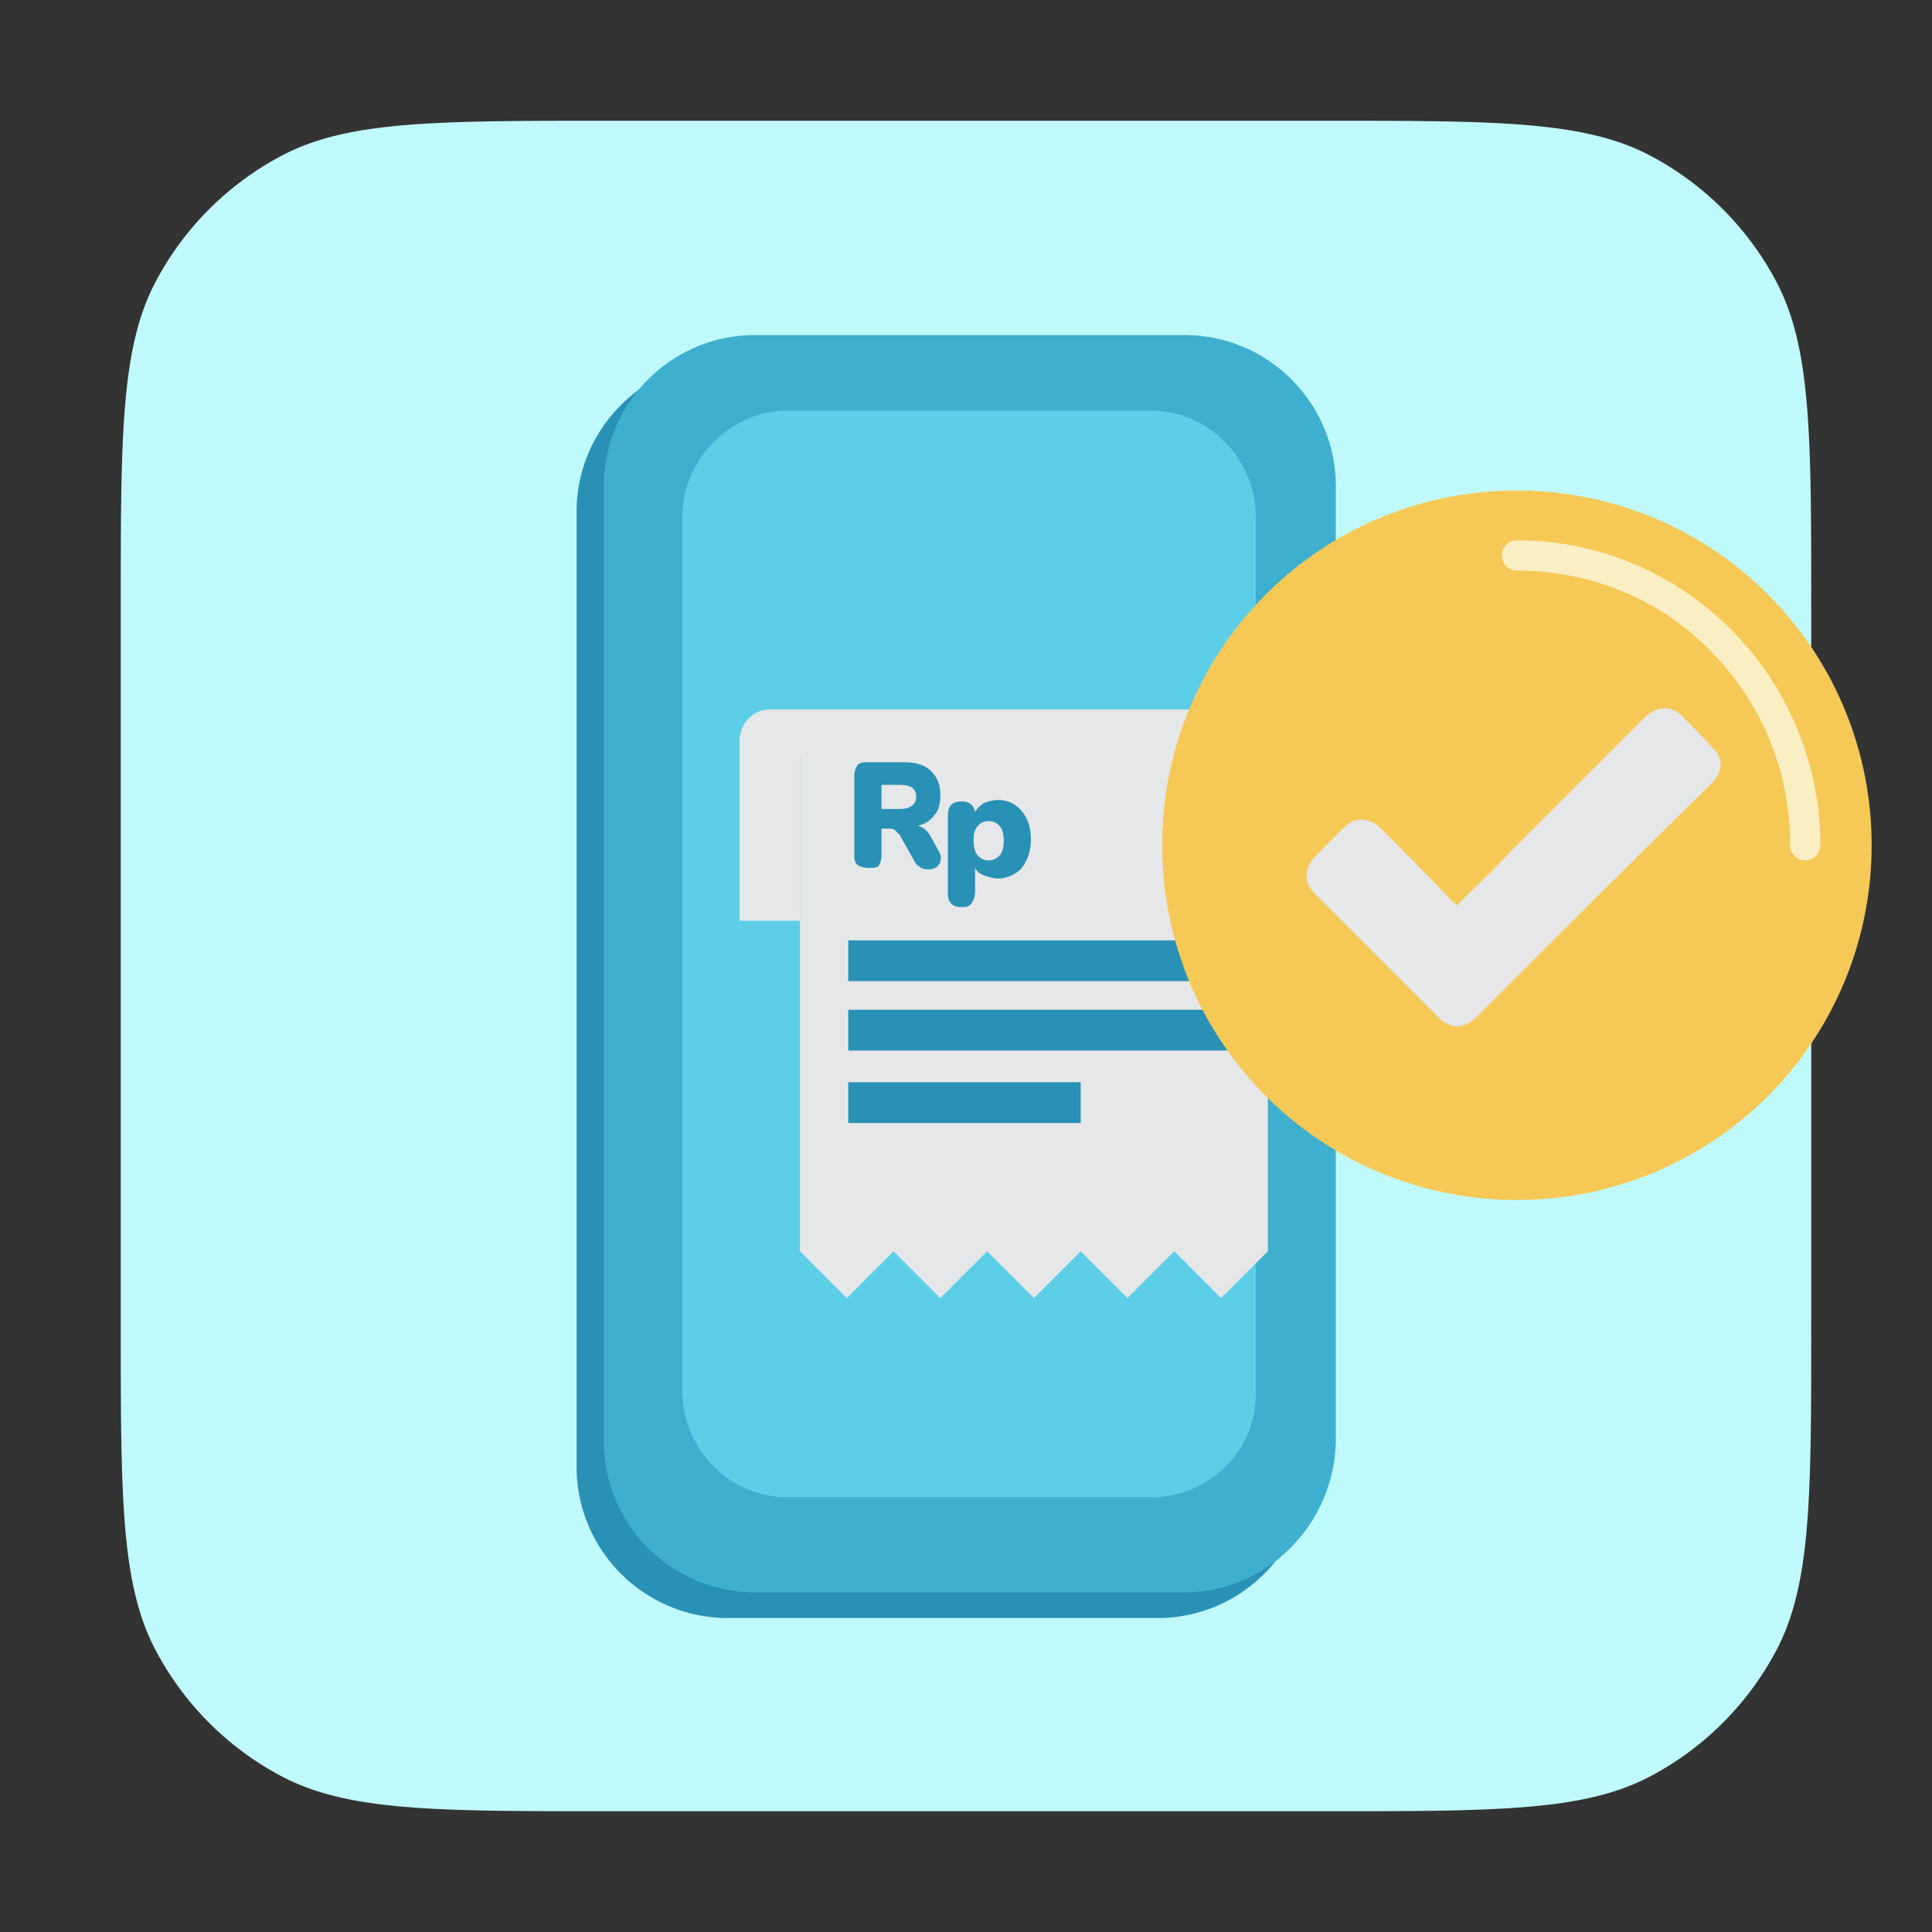 <svg width="32" height="32" fill="none" xmlns="http://www.w3.org/2000/svg"><rect width="100%" height="100%" fill="#333333" stroke="none"/><path d="M2 10.1c0-2.895 0-4.342.581-5.44a5 5 0 012.08-2.079C5.757 2 7.204 2 10.1 2h11.8c2.895 0 4.342 0 5.44.581a5 5 0 012.079 2.08C30 5.757 30 7.204 30 10.1v11.8c0 2.895 0 4.342-.581 5.44a5 5 0 01-2.08 2.079C26.243 30 24.796 30 21.9 30H10.1c-2.895 0-4.342 0-5.44-.581a5 5 0 01-2.079-2.08C2 26.243 2 24.796 2 21.9V10.1z" fill="#C0F9FC"/><path d="M19.175 26.8H12.05a2.507 2.507 0 01-2.5-2.5V8.475c0-1.375 1.125-2.5 2.5-2.5h7.125c1.375 0 2.5 1.125 2.5 2.5V24.3c0 1.375-1.125 2.5-2.5 2.5z" fill="#2891B5"/><path d="M19.625 26.375H12.5a2.507 2.507 0 01-2.5-2.5V8.05c0-1.375 1.125-2.5 2.5-2.5h7.125c1.375 0 2.5 1.125 2.5 2.5v15.825c-.025 1.375-1.15 2.5-2.5 2.5z" fill="#3EAFCE"/><path d="M19.05 24.8h-6c-.975 0-1.75-.8-1.75-1.775V8.575c0-.975.8-1.775 1.75-1.775h6c.975 0 1.75.8 1.75 1.775V23.05c.025.975-.775 1.75-1.75 1.75z" fill="#5DCEE8"/><path d="M21 20.725v-8.25c0-.4-.325-.725-.725-.725H12.75l.5.75v8.225l.775.775.775-.775.775.775.775-.775.775.775.775-.775.775.775.775-.775.775.775.775-.775z" fill="#E6E7E8"/><path d="M14.375 14.375a.361.361 0 01-.175-.05c-.05-.05-.05-.1-.05-.175v-1.3c0-.075.025-.125.05-.175.05-.05.1-.05.175-.05h.6c.2 0 .35.05.45.15.1.1.15.225.15.4 0 .125-.025.25-.1.325a.41.41 0 01-.275.175c.1.025.175.1.225.2l.125.225c.025.05.05.1.025.15 0 .05-.025.075-.05.1-.025.025-.075.05-.15.05s-.125-.025-.15-.05c-.05-.025-.075-.075-.1-.125l-.225-.4-.075-.075c-.025-.025-.075-.025-.1-.025H14.6v.45a.361.361 0 01-.05.175c-.05.025-.1.025-.175.025zm.225-.975h.3c.175 0 .275-.075.275-.2 0-.15-.1-.2-.275-.2h-.3v.4zm1.325 1.625c-.15 0-.225-.075-.225-.225v-1.3c0-.15.075-.225.225-.225.125 0 .2.05.225.175.025-.05.075-.1.15-.15a.73.73 0 01.225-.05c.1 0 .2.025.275.075a.59.59 0 01.2.225c.05.1.075.225.075.35 0 .125-.025.25-.075.35-.05.1-.1.175-.2.225a.504.504 0 01-.275.075c-.075 0-.15-.025-.225-.05a.256.256 0 01-.15-.125v.4a.361.361 0 01-.05.175c-.05.075-.1.075-.175.075zm.45-.775a.227.227 0 00.175-.075c.05-.05.075-.125.075-.25s-.025-.2-.075-.25a.227.227 0 00-.175-.075.227.227 0 00-.175.075c-.05.05-.075.125-.075.25 0 .1.025.2.075.25.05.05.1.075.175.075zm3.95 1.325H14.05v.675h6.275v-.675zm0 1.15H14.05v.675h6.275v-.675zm-2.425 1.2h-3.85v.675h3.85v-.675z" fill="#2891B5"/><path d="M12.75 12.8c.276 0 .5-.235.5-.525a.513.513 0 00-.5-.525c-.276 0-.5.235-.5.525 0 .29.224.525.5.525z" fill="#E6E7E8"/><path d="M13.25 12.275h-1v2.975h1v-2.975z" fill="#E6E7E8"/><path d="M31 14a5.868 5.868 0 01-5.875 5.875A5.868 5.868 0 0119.25 14a5.868 5.868 0 015.875-5.875A5.868 5.868 0 0131 14z" fill="#F6C957"/><path d="M24.125 15c.3-.3.6-.575.875-.875l2.25-2.25c.175-.175.425-.2.6-.025.175.175.375.375.55.575.15.15.125.35-.025.525l-.025.025c-1.3 1.275-2.6 2.575-3.9 3.875-.2.2-.425.2-.625 0l-2.05-2.05c-.15-.15-.175-.325-.075-.5 0-.025.025-.025.025-.05.2-.2.375-.4.575-.575.15-.15.375-.125.55.025.4.4.8.8 1.2 1.225.05.025.075.05.075.075z" fill="#E6E7E8"/><path d="M25.125 9.45c1.25 0 2.4.5 3.2 1.325A4.511 4.511 0 0129.65 14a.25.25 0 00.5 0c0-2.775-2.25-5.05-5.025-5.05a.25.25 0 00-.25.25c0 .15.125.25.25.25z" fill="#FAEFC3"/></svg>